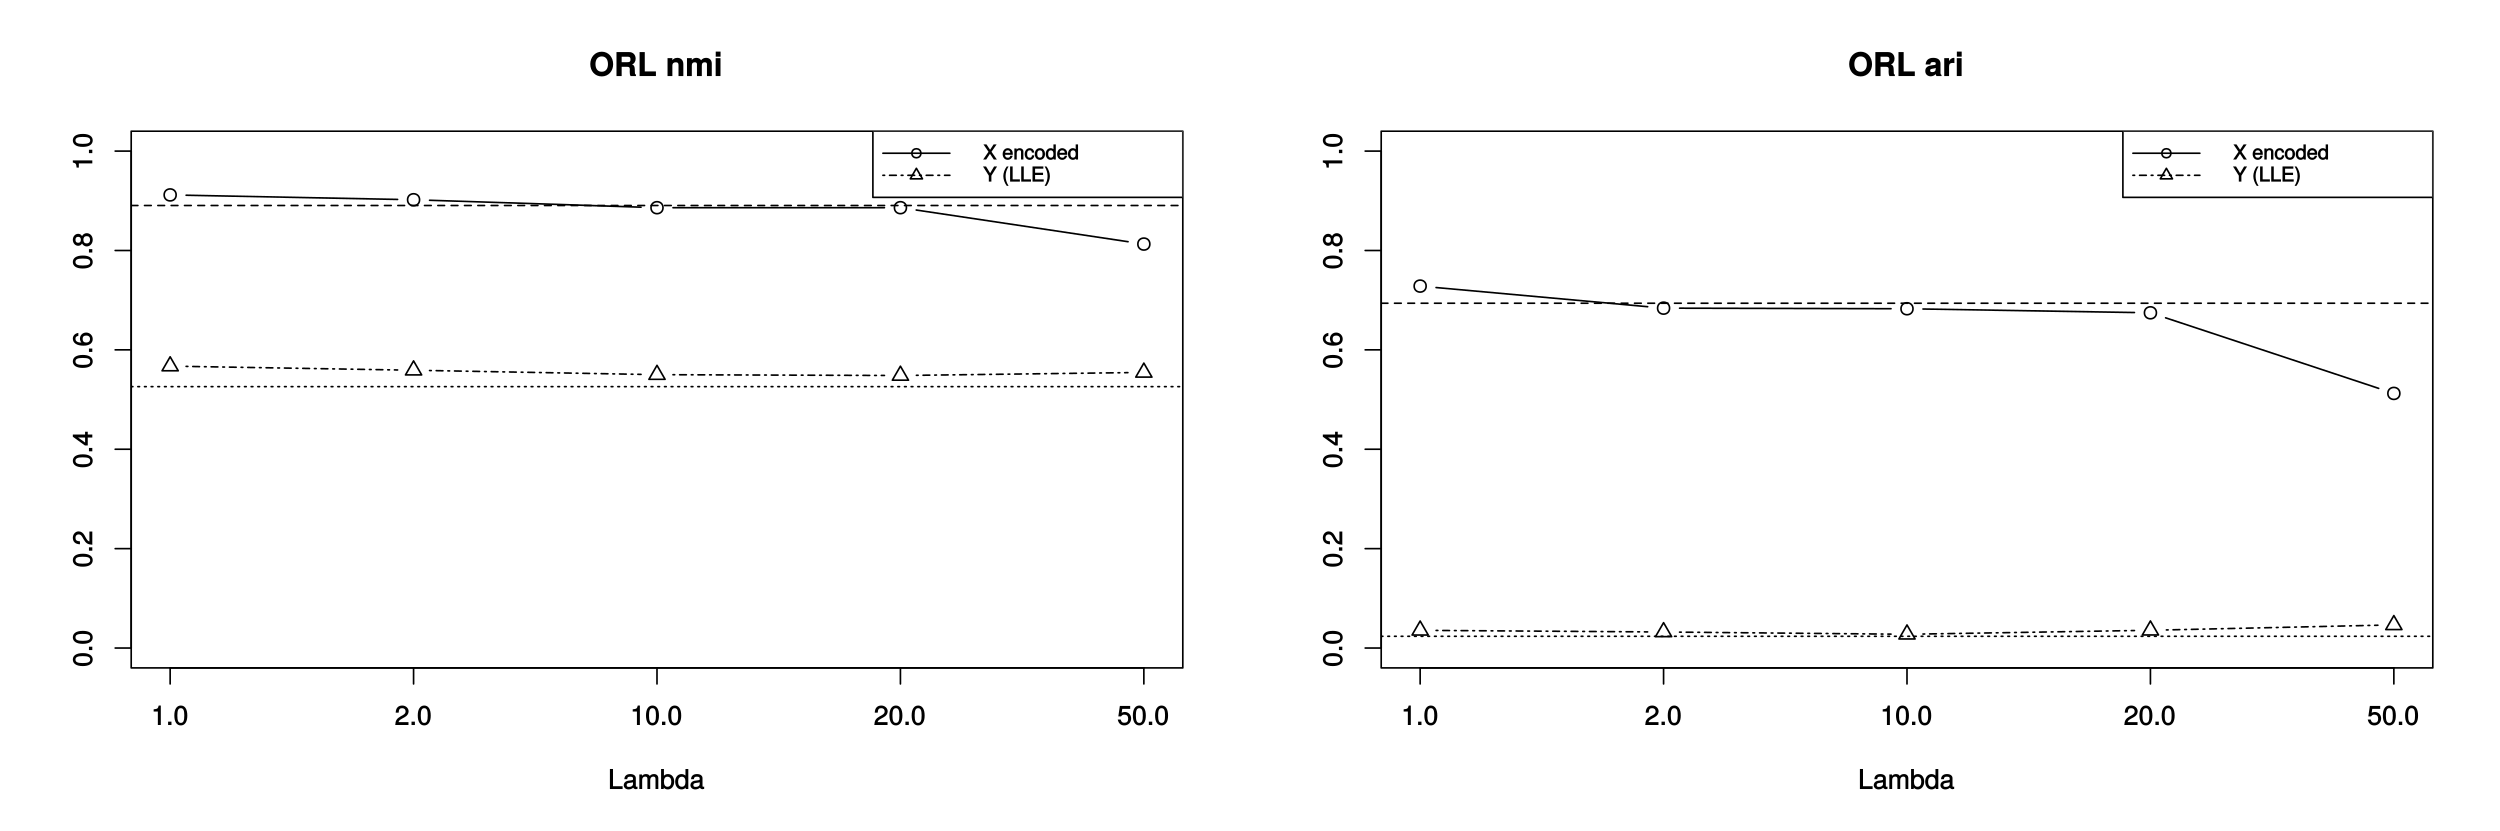 <?xml version="1.0" encoding="UTF-8"?>
<svg xmlns="http://www.w3.org/2000/svg" xmlns:xlink="http://www.w3.org/1999/xlink" width="1125pt" height="374pt" viewBox="0 0 1125 374" version="1.1">
<defs>
<g>
<symbol overflow="visible" id="glyph0-0">
<path style="stroke:none;" d=""/>
</symbol>
<symbol overflow="visible" id="glyph0-1">
<path style="stroke:none;" d="M -4.219 -6.219 C -7.172 -6.219 -8.766 -5.141 -8.766 -3.297 C -8.766 -1.469 -7.156 -0.375 -4.297 -0.375 C -1.422 -0.375 0.188 -1.469 0.188 -3.297 C 0.188 -5.094 -1.422 -6.219 -4.219 -6.219 Z M -4.312 -4.859 C -1.906 -4.859 -0.953 -4.453 -0.953 -3.281 C -0.953 -2.156 -1.953 -1.734 -4.281 -1.734 C -6.609 -1.734 -7.578 -2.156 -7.578 -3.297 C -7.578 -4.438 -6.594 -4.859 -4.312 -4.859 Z M -4.312 -4.859 "/>
</symbol>
<symbol overflow="visible" id="glyph0-2">
<path style="stroke:none;" d="M -0.125 -2.422 L -1.516 -2.422 L -1.516 -0.906 L 0 -0.906 L 0 -2.422 Z M -0.125 -2.422 "/>
</symbol>
<symbol overflow="visible" id="glyph0-3">
<path style="stroke:none;" d="M -6.141 -6.266 C -7.578 -6.266 -8.766 -5.016 -8.766 -3.406 C -8.766 -1.672 -7.75 -0.516 -5.562 -0.453 L -5.562 -1.781 C -7.109 -1.875 -7.578 -2.328 -7.578 -3.375 C -7.578 -4.328 -7.031 -4.906 -6.125 -4.906 C -5.453 -4.906 -4.969 -4.547 -4.531 -3.797 L -3.906 -2.688 C -2.906 -0.906 -2 -0.359 0 -0.25 L 0 -6.203 L -1.312 -6.203 L -1.312 -1.75 C -1.875 -1.844 -2.219 -2.188 -2.828 -3.234 L -3.484 -4.422 C -4.109 -5.609 -5.094 -6.266 -6.141 -6.266 Z M -6.141 -6.266 "/>
</symbol>
<symbol overflow="visible" id="glyph0-4">
<path style="stroke:none;" d="M -2.172 -6.375 L -3.25 -6.375 L -3.25 -5.109 L -8.766 -5.109 L -8.766 -4.125 L -3.328 -0.188 L -2.047 -0.188 L -2.047 -3.781 L 0 -3.781 L 0 -5.109 L -2.047 -5.109 L -2.047 -6.375 Z M -3.25 -3.922 L -3.25 -1.516 L -6.75 -4.016 L -6.844 -3.781 L -3.25 -3.781 Z M -3.25 -3.922 "/>
</symbol>
<symbol overflow="visible" id="glyph0-5">
<path style="stroke:none;" d="M -2.766 -6.281 C -4.359 -6.281 -5.562 -5.078 -5.562 -3.547 C -5.562 -2.719 -5.203 -1.938 -4.578 -1.484 L -4.469 -1.734 C -6.547 -1.734 -7.578 -2.281 -7.578 -3.484 C -7.578 -4.234 -7.234 -4.609 -6.281 -4.797 L -6.281 -6.125 C -7.812 -5.906 -8.766 -4.859 -8.766 -3.562 C -8.766 -1.578 -6.969 -0.375 -4.016 -0.375 C -1.359 -0.375 0.188 -1.422 0.188 -3.375 C 0.188 -4.984 -1.109 -6.281 -2.766 -6.281 Z M -2.688 -4.938 C -1.625 -4.938 -1.016 -4.359 -1.016 -3.391 C -1.016 -2.406 -1.656 -1.781 -2.75 -1.781 C -3.797 -1.781 -4.359 -2.375 -4.359 -3.422 C -4.359 -4.438 -3.828 -4.938 -2.688 -4.938 Z M -2.688 -4.938 "/>
</symbol>
<symbol overflow="visible" id="glyph0-6">
<path style="stroke:none;" d="M -2.531 -6.281 C -3.484 -6.281 -4.266 -5.672 -4.625 -4.953 C -5.047 -5.656 -5.562 -5.984 -6.375 -5.984 C -7.703 -5.984 -8.766 -4.812 -8.766 -3.297 C -8.766 -1.797 -7.703 -0.594 -6.375 -0.594 C -5.578 -0.594 -5.047 -0.922 -4.625 -1.625 C -4.266 -0.922 -3.484 -0.297 -2.547 -0.297 C -0.984 -0.297 0.188 -1.625 0.188 -3.297 C 0.188 -4.984 -0.984 -6.281 -2.531 -6.281 Z M -6.344 -4.625 C -5.562 -4.625 -5.156 -4.188 -5.156 -3.297 C -5.156 -2.406 -5.562 -1.953 -6.359 -1.953 C -7.172 -1.953 -7.578 -2.406 -7.578 -3.297 C -7.578 -4.203 -7.172 -4.625 -6.344 -4.625 Z M -2.516 -4.938 C -1.516 -4.938 -1.016 -4.359 -1.016 -3.281 C -1.016 -2.25 -1.531 -1.656 -2.516 -1.656 C -3.516 -1.656 -4.016 -2.25 -4.016 -3.297 C -4.016 -4.359 -3.516 -4.938 -2.516 -4.938 Z M -2.516 -4.938 "/>
</symbol>
<symbol overflow="visible" id="glyph0-7">
<path style="stroke:none;" d="M -0.125 -4.297 L -8.766 -4.297 L -8.766 -3.359 C -7.328 -2.953 -7.281 -2.859 -7.062 -1.078 L -6.062 -1.078 L -6.062 -2.969 L 0 -2.969 L 0 -4.297 Z M -0.125 -4.297 "/>
</symbol>
<symbol overflow="visible" id="glyph1-0">
<path style="stroke:none;" d=""/>
</symbol>
<symbol overflow="visible" id="glyph1-1">
<path style="stroke:none;" d="M 10.766 -5.312 C 10.766 -8.484 8.688 -10.953 5.625 -10.953 C 2.531 -10.953 0.484 -8.406 0.484 -5.391 C 0.484 -2.25 2.547 0.172 5.641 0.172 C 8.688 0.172 10.766 -2.25 10.766 -5.312 Z M 8.438 -5.328 C 8.438 -3.188 7.359 -1.938 5.641 -1.938 C 3.891 -1.938 2.812 -3.188 2.812 -5.391 C 2.812 -7.5 3.891 -8.828 5.641 -8.828 C 7.406 -8.828 8.438 -7.516 8.438 -5.328 Z M 8.438 -5.328 "/>
</symbol>
<symbol overflow="visible" id="glyph1-2">
<path style="stroke:none;" d="M 9.828 -0.125 L 9.828 -0.609 C 9.469 -0.812 9.359 -0.922 9.359 -1.391 C 9.312 -4.484 9.172 -4.766 7.844 -5.344 L 7.844 -5.078 C 9.016 -5.531 9.688 -6.516 9.688 -7.797 C 9.688 -9.422 8.641 -10.781 6.781 -10.781 L 1.062 -10.781 L 1.062 0 L 3.391 0 L 3.391 -4.156 L 5.797 -4.156 C 6.734 -4.156 7.047 -3.922 7.047 -3.047 L 7.016 -1.938 C 7.016 -0.953 7.109 -0.531 7.391 0 L 9.828 0 Z M 7.359 -7.484 C 7.359 -6.562 7.141 -6.234 5.922 -6.234 L 3.391 -6.234 L 3.391 -8.703 L 5.922 -8.703 C 7.109 -8.703 7.359 -8.406 7.359 -7.484 Z M 7.359 -7.484 "/>
</symbol>
<symbol overflow="visible" id="glyph1-3">
<path style="stroke:none;" d="M 8.406 -0.125 L 8.406 -2.078 L 3.391 -2.078 L 3.391 -10.781 L 1.062 -10.781 L 1.062 0 L 8.406 0 Z M 8.406 -0.125 "/>
</symbol>
<symbol overflow="visible" id="glyph1-4">
<path style="stroke:none;" d=""/>
</symbol>
<symbol overflow="visible" id="glyph1-5">
<path style="stroke:none;" d="M 7.938 -0.125 L 7.938 -5.344 C 7.938 -7.062 6.922 -8.188 5.266 -8.188 C 4.203 -8.188 3.438 -7.75 3 -7.094 L 3 -8.047 L 0.828 -8.047 L 0.828 0 L 3 0 L 3 -4.797 C 3 -5.719 3.578 -6.188 4.547 -6.188 C 5.422 -6.188 5.766 -5.844 5.766 -4.922 L 5.766 0 L 7.938 0 Z M 7.938 -0.125 "/>
</symbol>
<symbol overflow="visible" id="glyph1-6">
<path style="stroke:none;" d="M 11.938 -0.125 L 11.938 -5.641 C 11.938 -7.141 10.953 -8.188 9.391 -8.188 C 8.406 -8.188 7.672 -7.797 7.109 -7.078 C 6.781 -7.719 5.969 -8.188 5 -8.188 C 4.109 -8.188 3.469 -7.844 2.938 -7.203 L 2.938 -8.047 L 0.781 -8.047 L 0.781 0 L 2.953 0 L 2.953 -4.797 C 2.953 -5.75 3.406 -6.188 4.266 -6.188 C 4.938 -6.188 5.266 -5.938 5.266 -5.312 L 5.266 0 L 7.453 0 L 7.453 -4.797 C 7.453 -5.75 7.891 -6.188 8.766 -6.188 C 9.438 -6.188 9.766 -5.938 9.766 -5.312 L 9.766 0 L 11.938 0 Z M 11.938 -0.125 "/>
</symbol>
<symbol overflow="visible" id="glyph1-7">
<path style="stroke:none;" d="M 3.047 -0.125 L 3.047 -8.047 L 0.875 -8.047 L 0.875 0 L 3.047 0 Z M 3.078 -8.844 L 3.078 -11 L 0.906 -11 L 0.906 -8.719 L 3.078 -8.719 Z M 3.078 -8.844 "/>
</symbol>
<symbol overflow="visible" id="glyph1-8">
<path style="stroke:none;" d="M 7.625 -0.125 L 7.625 -0.469 C 7.234 -0.812 7.156 -0.922 7.156 -1.328 L 7.156 -5.641 C 7.156 -7.234 6 -8.188 3.906 -8.188 C 1.797 -8.188 0.625 -7.141 0.469 -5.219 L 2.578 -5.219 C 2.688 -6.156 2.953 -6.281 3.953 -6.281 C 4.719 -6.281 5.031 -6.156 5.031 -5.641 C 5.031 -4.812 4.516 -5.047 3.5 -4.875 L 2.688 -4.719 C 1.156 -4.453 0.312 -3.641 0.312 -2.234 C 0.312 -0.719 1.469 0.125 2.766 0.125 C 3.625 0.125 4.469 -0.281 5.047 -0.875 C 5.047 -0.703 5.109 -0.266 5.328 0 L 7.625 0 Z M 5.031 -3.453 C 5.031 -2.297 4.531 -1.766 3.516 -1.766 C 2.844 -1.766 2.5 -1.891 2.5 -2.469 C 2.5 -3.047 2.734 -3.141 3.578 -3.297 L 4.266 -3.422 C 4.797 -3.531 4.922 -3.594 5.031 -3.641 Z M 5.031 -3.453 "/>
</symbol>
<symbol overflow="visible" id="glyph1-9">
<path style="stroke:none;" d="M 5.406 -5.984 L 5.406 -8.156 C 5.219 -8.188 5.141 -8.188 5.078 -8.188 C 4.156 -8.188 3.266 -7.438 2.844 -6.375 L 3 -6.375 L 3 -8.047 L 0.828 -8.047 L 0.828 0 L 3 0 L 3 -4.266 C 3 -5.453 3.516 -5.906 4.703 -5.906 C 4.906 -5.906 5.062 -5.891 5.406 -5.828 Z M 5.406 -5.984 "/>
</symbol>
<symbol overflow="visible" id="glyph2-0">
<path style="stroke:none;" d=""/>
</symbol>
<symbol overflow="visible" id="glyph2-1">
<path style="stroke:none;" d="M 6.531 -0.125 L 6.531 -1.25 L 2.203 -1.25 L 2.203 -9.016 L 0.812 -9.016 L 0.812 0 L 6.531 0 Z M 6.531 -0.125 "/>
</symbol>
<symbol overflow="visible" id="glyph2-2">
<path style="stroke:none;" d="M 6.547 -0.156 L 6.547 -1.078 C 6.312 -1.016 6.266 -1.016 6.203 -1.016 C 5.859 -1.016 5.797 -1.062 5.797 -1.375 L 5.797 -4.891 C 5.797 -6 4.844 -6.734 3.297 -6.734 C 1.781 -6.734 0.703 -6.016 0.641 -4.422 L 1.906 -4.422 C 2 -5.328 2.328 -5.547 3.266 -5.547 C 4.156 -5.547 4.531 -5.344 4.531 -4.734 L 4.531 -4.469 C 4.531 -4.062 4.422 -4.016 3.625 -3.906 C 2.203 -3.734 1.984 -3.688 1.609 -3.531 C 0.875 -3.234 0.359 -2.531 0.359 -1.766 C 0.359 -0.625 1.297 0.188 2.562 0.188 C 3.375 0.188 4.25 -0.188 4.625 -0.594 C 4.672 -0.391 5.25 0.078 5.734 0.078 C 5.938 0.078 6.094 0.062 6.547 -0.047 Z M 4.531 -2.297 C 4.531 -1.406 3.75 -0.953 2.781 -0.953 C 2 -0.953 1.688 -1.109 1.688 -1.781 C 1.688 -2.453 1.984 -2.609 3.062 -2.766 C 4.109 -2.906 4.328 -2.953 4.531 -3.031 Z M 4.531 -2.297 "/>
</symbol>
<symbol overflow="visible" id="glyph2-3">
<path style="stroke:none;" d="M 9.25 -0.125 L 9.25 -4.844 C 9.25 -5.969 8.5 -6.734 7.312 -6.734 C 6.484 -6.734 5.875 -6.438 5.406 -5.875 C 5.109 -6.406 4.516 -6.734 3.703 -6.734 C 2.859 -6.734 2.203 -6.391 1.656 -5.625 L 1.891 -5.531 L 1.891 -6.547 L 0.703 -6.547 L 0.703 0 L 1.984 0 L 1.984 -4.078 C 1.984 -4.984 2.516 -5.594 3.328 -5.594 C 4.062 -5.594 4.344 -5.266 4.344 -4.469 L 4.344 0 L 5.609 0 L 5.609 -4.078 C 5.609 -4.984 6.156 -5.594 6.969 -5.594 C 7.703 -5.594 7.984 -5.25 7.984 -4.469 L 7.984 0 L 9.25 0 Z M 9.25 -0.125 "/>
</symbol>
<symbol overflow="visible" id="glyph2-4">
<path style="stroke:none;" d="M 6.406 -3.344 C 6.406 -5.391 5.25 -6.734 3.594 -6.734 C 2.719 -6.734 2 -6.375 1.531 -5.656 L 1.781 -5.562 L 1.781 -9.016 L 0.5 -9.016 L 0.5 0 L 1.688 0 L 1.688 -1.031 L 1.438 -0.938 C 1.922 -0.203 2.656 0.188 3.547 0.188 C 5.203 0.188 6.406 -1.312 6.406 -3.344 Z M 5.094 -3.281 C 5.094 -1.859 4.484 -1.016 3.391 -1.016 C 2.344 -1.016 1.781 -1.844 1.781 -3.281 C 1.781 -4.75 2.344 -5.578 3.391 -5.531 C 4.516 -5.531 5.094 -4.688 5.094 -3.281 Z M 5.094 -3.281 "/>
</symbol>
<symbol overflow="visible" id="glyph2-5">
<path style="stroke:none;" d="M 6.078 -0.125 L 6.078 -9.016 L 4.797 -9.016 L 4.797 -5.625 L 5.047 -5.719 C 4.625 -6.359 3.859 -6.734 3.016 -6.734 C 1.375 -6.734 0.172 -5.344 0.172 -3.344 C 0.172 -1.219 1.359 0.188 3.047 0.188 C 3.906 0.188 4.609 -0.188 5.141 -0.953 L 4.906 -1.062 L 4.906 0 L 6.078 0 Z M 4.797 -3.25 C 4.797 -1.797 4.25 -1.016 3.188 -1.016 C 2.094 -1.016 1.484 -1.812 1.484 -3.281 C 1.484 -4.734 2.094 -5.531 3.188 -5.531 C 4.266 -5.531 4.797 -4.703 4.797 -3.25 Z M 4.797 -3.25 "/>
</symbol>
<symbol overflow="visible" id="glyph2-6">
<path style="stroke:none;" d="M 4.297 -0.125 L 4.297 -8.766 L 3.359 -8.766 C 2.953 -7.328 2.859 -7.281 1.078 -7.062 L 1.078 -6.062 L 2.969 -6.062 L 2.969 0 L 4.297 0 Z M 4.297 -0.125 "/>
</symbol>
<symbol overflow="visible" id="glyph2-7">
<path style="stroke:none;" d="M 2.422 -0.125 L 2.422 -1.516 L 0.906 -1.516 L 0.906 0 L 2.422 0 Z M 2.422 -0.125 "/>
</symbol>
<symbol overflow="visible" id="glyph2-8">
<path style="stroke:none;" d="M 6.219 -4.219 C 6.219 -7.172 5.141 -8.766 3.297 -8.766 C 1.469 -8.766 0.375 -7.156 0.375 -4.297 C 0.375 -1.422 1.469 0.188 3.297 0.188 C 5.094 0.188 6.219 -1.422 6.219 -4.219 Z M 4.859 -4.312 C 4.859 -1.906 4.453 -0.953 3.281 -0.953 C 2.156 -0.953 1.734 -1.953 1.734 -4.281 C 1.734 -6.609 2.156 -7.578 3.297 -7.578 C 4.438 -7.578 4.859 -6.594 4.859 -4.312 Z M 4.859 -4.312 "/>
</symbol>
<symbol overflow="visible" id="glyph2-9">
<path style="stroke:none;" d="M 6.266 -6.141 C 6.266 -7.578 5.016 -8.766 3.406 -8.766 C 1.672 -8.766 0.516 -7.75 0.453 -5.562 L 1.781 -5.562 C 1.875 -7.109 2.328 -7.578 3.375 -7.578 C 4.328 -7.578 4.906 -7.031 4.906 -6.125 C 4.906 -5.453 4.547 -4.969 3.797 -4.531 L 2.688 -3.906 C 0.906 -2.906 0.359 -2 0.25 0 L 6.203 0 L 6.203 -1.312 L 1.75 -1.312 C 1.844 -1.875 2.188 -2.219 3.234 -2.828 L 4.422 -3.484 C 5.609 -4.109 6.266 -5.094 6.266 -6.141 Z M 6.266 -6.141 "/>
</symbol>
<symbol overflow="visible" id="glyph2-10">
<path style="stroke:none;" d="M 6.281 -2.953 C 6.281 -4.625 5.047 -5.875 3.406 -5.875 C 2.812 -5.875 2.219 -5.672 2.016 -5.516 L 2.281 -7.281 L 5.844 -7.281 L 5.844 -8.594 L 1.203 -8.594 L 0.516 -3.875 L 1.719 -3.875 C 2.25 -4.5 2.562 -4.672 3.219 -4.672 C 4.359 -4.672 4.938 -4.062 4.938 -2.812 C 4.938 -1.578 4.375 -1.016 3.219 -1.016 C 2.297 -1.016 1.859 -1.359 1.578 -2.453 L 0.25 -2.453 C 0.625 -0.625 1.734 0.188 3.234 0.188 C 4.953 0.188 6.281 -1.156 6.281 -2.953 Z M 6.281 -2.953 "/>
</symbol>
<symbol overflow="visible" id="glyph3-0">
<path style="stroke:none;" d=""/>
</symbol>
<symbol overflow="visible" id="glyph3-1">
<path style="stroke:none;" d="M 5.953 -0.234 L 3.688 -3.5 L 6 -6.828 L 4.641 -6.828 L 3.047 -4.391 L 1.438 -6.828 L 0.062 -6.828 L 2.344 -3.5 L -0.078 0 L 1.297 0 L 3 -2.594 L 4.719 0 L 6.109 0 Z M 5.953 -0.234 "/>
</symbol>
<symbol overflow="visible" id="glyph3-2">
<path style="stroke:none;" d=""/>
</symbol>
<symbol overflow="visible" id="glyph3-3">
<path style="stroke:none;" d="M 4.766 -2.281 C 4.766 -2.969 4.719 -3.391 4.578 -3.75 C 4.281 -4.516 3.406 -5.125 2.516 -5.125 C 1.203 -5.125 0.203 -4.016 0.203 -2.469 C 0.203 -0.922 1.172 0.141 2.5 0.141 C 3.578 0.141 4.484 -0.609 4.703 -1.703 L 3.641 -1.703 C 3.391 -0.938 3.125 -0.828 2.531 -0.828 C 1.75 -0.828 1.312 -1.203 1.297 -2.141 L 4.766 -2.141 Z M 3.922 -2.844 C 3.922 -2.844 3.703 -3 3.719 -3.031 L 1.328 -3.031 C 1.375 -3.719 1.75 -4.156 2.516 -4.156 C 3.25 -4.156 3.656 -3.688 3.656 -2.938 Z M 3.922 -2.844 "/>
</symbol>
<symbol overflow="visible" id="glyph3-4">
<path style="stroke:none;" d="M 4.531 -0.141 L 4.531 -3.703 C 4.531 -4.484 3.797 -5.125 2.891 -5.125 C 2.188 -5.125 1.625 -4.812 1.203 -4.156 L 1.469 -4.062 L 1.469 -4.984 L 0.469 -4.984 L 0.469 0 L 1.531 0 L 1.531 -2.734 C 1.531 -3.703 1.906 -4.188 2.656 -4.188 C 3.266 -4.188 3.469 -3.969 3.469 -3.406 L 3.469 0 L 4.531 0 Z M 4.531 -0.141 "/>
</symbol>
<symbol overflow="visible" id="glyph3-5">
<path style="stroke:none;" d="M 4.297 -1.891 L 3.406 -1.891 C 3.25 -1 3.031 -0.828 2.391 -0.828 C 1.562 -0.828 1.219 -1.328 1.219 -2.453 C 1.219 -3.625 1.547 -4.156 2.359 -4.156 C 3 -4.156 3.234 -3.922 3.344 -3.125 L 4.406 -3.125 C 4.297 -4.422 3.422 -5.125 2.375 -5.125 C 1.109 -5.125 0.109 -4.016 0.109 -2.453 C 0.109 -0.922 1.094 0.141 2.359 0.141 C 3.484 0.141 4.359 -0.672 4.453 -1.891 Z M 4.297 -1.891 "/>
</symbol>
<symbol overflow="visible" id="glyph3-6">
<path style="stroke:none;" d="M 4.75 -2.453 C 4.75 -4.094 3.812 -5.125 2.453 -5.125 C 1.125 -5.125 0.156 -4.078 0.156 -2.5 C 0.156 -0.906 1.109 0.141 2.453 0.141 C 3.781 0.141 4.75 -0.906 4.75 -2.453 Z M 3.641 -2.469 C 3.641 -1.359 3.281 -0.828 2.453 -0.828 C 1.625 -0.828 1.266 -1.344 1.266 -2.5 C 1.266 -3.625 1.625 -4.156 2.453 -4.156 C 3.297 -4.156 3.641 -3.641 3.641 -2.469 Z M 3.641 -2.469 "/>
</symbol>
<symbol overflow="visible" id="glyph3-7">
<path style="stroke:none;" d="M 4.609 -0.141 L 4.609 -6.828 L 3.547 -6.828 L 3.547 -4.25 L 3.812 -4.359 C 3.5 -4.828 2.891 -5.125 2.266 -5.125 C 1.031 -5.125 0.078 -4.047 0.078 -2.531 C 0.078 -0.938 1.016 0.141 2.281 0.141 C 2.938 0.141 3.484 -0.141 3.891 -0.734 L 3.625 -0.828 L 3.625 0 L 4.609 0 Z M 3.547 -2.469 C 3.547 -1.391 3.188 -0.844 2.391 -0.844 C 1.562 -0.844 1.172 -1.391 1.172 -2.5 C 1.172 -3.594 1.562 -4.156 2.391 -4.156 C 3.188 -4.156 3.547 -3.562 3.547 -2.469 Z M 3.547 -2.469 "/>
</symbol>
<symbol overflow="visible" id="glyph3-8">
<path style="stroke:none;" d="M 5.953 -6.828 L 4.859 -6.828 L 3.062 -3.781 L 1.234 -6.828 L -0.141 -6.828 L 2.484 -2.688 L 2.484 0 L 3.641 0 L 3.641 -2.688 L 6.203 -6.828 Z M 5.953 -6.828 "/>
</symbol>
<symbol overflow="visible" id="glyph3-9">
<path style="stroke:none;" d="M 2.734 1.672 C 1.938 0.391 1.531 -1.031 1.531 -2.469 C 1.531 -3.891 1.938 -5.312 2.875 -6.828 L 2.047 -6.828 C 1.109 -5.609 0.5 -3.875 0.5 -2.469 C 0.5 -1.047 1.109 0.688 2.047 1.906 L 2.875 1.906 Z M 2.734 1.672 "/>
</symbol>
<symbol overflow="visible" id="glyph3-10">
<path style="stroke:none;" d="M 4.953 -0.141 L 4.953 -1.016 L 1.703 -1.016 L 1.703 -6.828 L 0.562 -6.828 L 0.562 0 L 4.953 0 Z M 4.953 -0.141 "/>
</symbol>
<symbol overflow="visible" id="glyph3-11">
<path style="stroke:none;" d="M 5.672 -0.141 L 5.672 -1.016 L 1.797 -1.016 L 1.797 -2.984 L 5.375 -2.984 L 5.375 -4 L 1.797 -4 L 1.797 -5.828 L 5.516 -5.828 L 5.516 -6.828 L 0.641 -6.828 L 0.641 0 L 5.672 0 Z M 5.672 -0.141 "/>
</symbol>
<symbol overflow="visible" id="glyph3-12">
<path style="stroke:none;" d="M 2.453 -2.453 C 2.453 -3.875 1.844 -5.609 0.906 -6.828 L 0.078 -6.828 C 1.016 -5.312 1.406 -3.891 1.406 -2.453 C 1.406 -1.031 1.016 0.391 0.078 1.906 L 0.906 1.906 C 1.844 0.688 2.453 -1.047 2.453 -2.453 Z M 2.453 -2.453 "/>
</symbol>
</g>
<clipPath id="clip1">
  <path d="M 59.039 92 L 532.258 92 L 532.258 93 L 59.039 93 Z M 59.039 92 "/>
</clipPath>
<clipPath id="clip2">
  <path d="M 59.039 173 L 532.258 173 L 532.258 175 L 59.039 175 Z M 59.039 173 "/>
</clipPath>
<clipPath id="clip3">
  <path d="M 392 59.039 L 532.258 59.039 L 532.258 89 L 392 89 Z M 392 59.039 "/>
</clipPath>
<clipPath id="clip4">
  <path d="M 392 59.039 L 532.258 59.039 L 532.258 90 L 392 90 Z M 392 59.039 "/>
</clipPath>
<clipPath id="clip5">
  <path d="M 621.539 136 L 1094.758 136 L 1094.758 137 L 621.539 137 Z M 621.539 136 "/>
</clipPath>
<clipPath id="clip6">
  <path d="M 621.539 285 L 1094.758 285 L 1094.758 287 L 621.539 287 Z M 621.539 285 "/>
</clipPath>
<clipPath id="clip7">
  <path d="M 955 59.039 L 1094.758 59.039 L 1094.758 89 L 955 89 Z M 955 59.039 "/>
</clipPath>
<clipPath id="clip8">
  <path d="M 954 59.039 L 1094.758 59.039 L 1094.758 90 L 954 90 Z M 954 59.039 "/>
</clipPath>
</defs>
<g id="surface4245">
<rect x="0" y="0" width="1125" height="374" style="fill:rgb(100%,100%,100%);fill-opacity:1;stroke:none;"/>
<path style="fill:none;stroke-width:0.75;stroke-linecap:round;stroke-linejoin:round;stroke:rgb(0%,0%,0%);stroke-opacity:1;stroke-miterlimit:10;" d="M 83.766 87.855 L 178.91 89.742 "/>
<path style="fill:none;stroke-width:0.75;stroke-linecap:round;stroke-linejoin:round;stroke:rgb(0%,0%,0%);stroke-opacity:1;stroke-miterlimit:10;" d="M 193.305 90.121 L 288.453 93.227 "/>
<path style="fill:none;stroke-width:0.75;stroke-linecap:round;stroke-linejoin:round;stroke:rgb(0%,0%,0%);stroke-opacity:1;stroke-miterlimit:10;" d="M 302.852 93.461 L 397.992 93.453 "/>
<path style="fill:none;stroke-width:0.75;stroke-linecap:round;stroke-linejoin:round;stroke:rgb(0%,0%,0%);stroke-opacity:1;stroke-miterlimit:10;" d="M 412.312 94.52 L 507.613 108.766 "/>
<path style="fill:none;stroke-width:0.75;stroke-linecap:round;stroke-linejoin:round;stroke:rgb(0%,0%,0%);stroke-opacity:1;stroke-miterlimit:10;" d="M 79.266 87.711 C 79.266 91.312 73.867 91.312 73.867 87.711 C 73.867 84.113 79.266 84.113 79.266 87.711 "/>
<path style="fill:none;stroke-width:0.75;stroke-linecap:round;stroke-linejoin:round;stroke:rgb(0%,0%,0%);stroke-opacity:1;stroke-miterlimit:10;" d="M 188.809 89.887 C 188.809 93.484 183.41 93.484 183.41 89.887 C 183.41 86.285 188.809 86.285 188.809 89.887 "/>
<path style="fill:none;stroke-width:0.75;stroke-linecap:round;stroke-linejoin:round;stroke:rgb(0%,0%,0%);stroke-opacity:1;stroke-miterlimit:10;" d="M 298.352 93.461 C 298.352 97.059 292.949 97.059 292.949 93.461 C 292.949 89.859 298.352 89.859 298.352 93.461 "/>
<path style="fill:none;stroke-width:0.75;stroke-linecap:round;stroke-linejoin:round;stroke:rgb(0%,0%,0%);stroke-opacity:1;stroke-miterlimit:10;" d="M 407.891 93.453 C 407.891 97.055 402.492 97.055 402.492 93.453 C 402.492 89.855 407.891 89.855 407.891 93.453 "/>
<path style="fill:none;stroke-width:0.75;stroke-linecap:round;stroke-linejoin:round;stroke:rgb(0%,0%,0%);stroke-opacity:1;stroke-miterlimit:10;" d="M 517.434 109.832 C 517.434 113.434 512.035 113.434 512.035 109.832 C 512.035 106.23 517.434 106.23 517.434 109.832 "/>
<path style="fill:none;stroke-width:0.75;stroke-linecap:round;stroke-linejoin:round;stroke:rgb(0%,0%,0%);stroke-opacity:1;stroke-miterlimit:10;" d="M 59.039 291.613 L 59.039 67.984 "/>
<path style="fill:none;stroke-width:0.75;stroke-linecap:round;stroke-linejoin:round;stroke:rgb(0%,0%,0%);stroke-opacity:1;stroke-miterlimit:10;" d="M 59.039 291.613 L 51.84 291.613 "/>
<path style="fill:none;stroke-width:0.75;stroke-linecap:round;stroke-linejoin:round;stroke:rgb(0%,0%,0%);stroke-opacity:1;stroke-miterlimit:10;" d="M 59.039 246.891 L 51.84 246.891 "/>
<path style="fill:none;stroke-width:0.75;stroke-linecap:round;stroke-linejoin:round;stroke:rgb(0%,0%,0%);stroke-opacity:1;stroke-miterlimit:10;" d="M 59.039 202.164 L 51.84 202.164 "/>
<path style="fill:none;stroke-width:0.75;stroke-linecap:round;stroke-linejoin:round;stroke:rgb(0%,0%,0%);stroke-opacity:1;stroke-miterlimit:10;" d="M 59.039 157.438 L 51.84 157.438 "/>
<path style="fill:none;stroke-width:0.75;stroke-linecap:round;stroke-linejoin:round;stroke:rgb(0%,0%,0%);stroke-opacity:1;stroke-miterlimit:10;" d="M 59.039 112.711 L 51.84 112.711 "/>
<path style="fill:none;stroke-width:0.75;stroke-linecap:round;stroke-linejoin:round;stroke:rgb(0%,0%,0%);stroke-opacity:1;stroke-miterlimit:10;" d="M 59.039 67.984 L 51.84 67.984 "/>
<g style="fill:rgb(0%,0%,0%);fill-opacity:1;">
  <use xlink:href="#glyph0-1" x="41.538" y="300.113"/>
  <use xlink:href="#glyph0-2" x="41.538" y="293.441"/>
  <use xlink:href="#glyph0-1" x="41.538" y="290.105"/>
</g>
<g style="fill:rgb(0%,0%,0%);fill-opacity:1;">
  <use xlink:href="#glyph0-1" x="41.538" y="255.391"/>
  <use xlink:href="#glyph0-2" x="41.538" y="248.719"/>
  <use xlink:href="#glyph0-3" x="41.538" y="245.383"/>
</g>
<g style="fill:rgb(0%,0%,0%);fill-opacity:1;">
  <use xlink:href="#glyph0-1" x="41.538" y="210.664"/>
  <use xlink:href="#glyph0-2" x="41.538" y="203.992"/>
  <use xlink:href="#glyph0-4" x="41.538" y="200.656"/>
</g>
<g style="fill:rgb(0%,0%,0%);fill-opacity:1;">
  <use xlink:href="#glyph0-1" x="41.538" y="165.938"/>
  <use xlink:href="#glyph0-2" x="41.538" y="159.266"/>
  <use xlink:href="#glyph0-5" x="41.538" y="155.93"/>
</g>
<g style="fill:rgb(0%,0%,0%);fill-opacity:1;">
  <use xlink:href="#glyph0-1" x="41.538" y="121.211"/>
  <use xlink:href="#glyph0-2" x="41.538" y="114.539"/>
  <use xlink:href="#glyph0-6" x="41.538" y="111.203"/>
</g>
<g style="fill:rgb(0%,0%,0%);fill-opacity:1;">
  <use xlink:href="#glyph0-7" x="41.538" y="76.484"/>
  <use xlink:href="#glyph0-2" x="41.538" y="69.812"/>
  <use xlink:href="#glyph0-1" x="41.538" y="66.477"/>
</g>
<path style="fill:none;stroke-width:0.75;stroke-linecap:round;stroke-linejoin:round;stroke:rgb(0%,0%,0%);stroke-opacity:1;stroke-miterlimit:10;" d="M 59.039 300.559 L 532.262 300.559 L 532.262 59.039 L 59.039 59.039 L 59.039 300.559 "/>
<g style="fill:rgb(0%,0%,0%);fill-opacity:1;">
  <use xlink:href="#glyph1-1" x="265.148" y="34.219"/>
  <use xlink:href="#glyph1-2" x="276.356" y="34.219"/>
  <use xlink:href="#glyph1-3" x="286.758" y="34.219"/>
  <use xlink:href="#glyph1-4" x="295.56" y="34.219"/>
  <use xlink:href="#glyph1-5" x="299.564" y="34.219"/>
  <use xlink:href="#glyph1-6" x="308.366" y="34.219"/>
  <use xlink:href="#glyph1-7" x="321.173" y="34.219"/>
</g>
<g style="fill:rgb(0%,0%,0%);fill-opacity:1;">
  <use xlink:href="#glyph2-1" x="273.648" y="355.058"/>
  <use xlink:href="#glyph2-2" x="280.32" y="355.058"/>
  <use xlink:href="#glyph2-3" x="286.992" y="355.058"/>
  <use xlink:href="#glyph2-4" x="296.988" y="355.058"/>
  <use xlink:href="#glyph2-5" x="303.66" y="355.058"/>
  <use xlink:href="#glyph2-2" x="310.332" y="355.058"/>
</g>
<path style="fill:none;stroke-width:0.75;stroke-linecap:round;stroke-linejoin:round;stroke:rgb(0%,0%,0%);stroke-opacity:1;stroke-dasharray:0.75,2.25,3,2.25;stroke-miterlimit:10;" d="M 83.766 164.875 L 178.91 166.484 "/>
<path style="fill:none;stroke-width:0.75;stroke-linecap:round;stroke-linejoin:round;stroke:rgb(0%,0%,0%);stroke-opacity:1;stroke-dasharray:0.75,2.25,3,2.25;stroke-miterlimit:10;" d="M 193.309 166.738 L 288.453 168.469 "/>
<path style="fill:none;stroke-width:0.75;stroke-linecap:round;stroke-linejoin:round;stroke:rgb(0%,0%,0%);stroke-opacity:1;stroke-dasharray:0.75,2.25,3,2.25;stroke-miterlimit:10;" d="M 302.852 168.625 L 397.992 168.957 "/>
<path style="fill:none;stroke-width:0.75;stroke-linecap:round;stroke-linejoin:round;stroke:rgb(0%,0%,0%);stroke-opacity:1;stroke-dasharray:0.75,2.25,3,2.25;stroke-miterlimit:10;" d="M 412.391 168.891 L 507.535 167.688 "/>
<path style="fill:none;stroke-width:0.75;stroke-linecap:round;stroke-linejoin:round;stroke:rgb(0%,0%,0%);stroke-opacity:1;stroke-miterlimit:10;" d="M 76.566 160.555 L 80.203 166.855 L 72.93 166.855 L 76.566 160.555 "/>
<path style="fill:none;stroke-width:0.75;stroke-linecap:round;stroke-linejoin:round;stroke:rgb(0%,0%,0%);stroke-opacity:1;stroke-miterlimit:10;" d="M 186.109 162.406 L 189.746 168.707 L 182.473 168.707 L 186.109 162.406 "/>
<path style="fill:none;stroke-width:0.75;stroke-linecap:round;stroke-linejoin:round;stroke:rgb(0%,0%,0%);stroke-opacity:1;stroke-miterlimit:10;" d="M 295.648 164.402 L 299.285 170.699 L 292.016 170.699 L 295.648 164.402 "/>
<path style="fill:none;stroke-width:0.75;stroke-linecap:round;stroke-linejoin:round;stroke:rgb(0%,0%,0%);stroke-opacity:1;stroke-miterlimit:10;" d="M 405.191 164.785 L 408.828 171.082 L 401.555 171.082 L 405.191 164.785 "/>
<path style="fill:none;stroke-width:0.75;stroke-linecap:round;stroke-linejoin:round;stroke:rgb(0%,0%,0%);stroke-opacity:1;stroke-miterlimit:10;" d="M 514.734 163.398 L 518.371 169.695 L 511.098 169.695 L 514.734 163.398 "/>
<g clip-path="url(#clip1)" clip-rule="nonzero">
<path style="fill:none;stroke-width:0.75;stroke-linecap:round;stroke-linejoin:round;stroke:rgb(0%,0%,0%);stroke-opacity:1;stroke-dasharray:3,3;stroke-miterlimit:10;" d="M 59.039 92.477 L 532.262 92.477 "/>
</g>
<g clip-path="url(#clip2)" clip-rule="nonzero">
<path style="fill:none;stroke-width:0.75;stroke-linecap:round;stroke-linejoin:round;stroke:rgb(0%,0%,0%);stroke-opacity:1;stroke-dasharray:0.75,2.25;stroke-miterlimit:10;" d="M 59.039 173.984 L 532.262 173.984 "/>
</g>
<path style="fill:none;stroke-width:0.75;stroke-linecap:round;stroke-linejoin:round;stroke:rgb(0%,0%,0%);stroke-opacity:1;stroke-miterlimit:10;" d="M 76.566 300.559 L 514.734 300.559 "/>
<path style="fill:none;stroke-width:0.75;stroke-linecap:round;stroke-linejoin:round;stroke:rgb(0%,0%,0%);stroke-opacity:1;stroke-miterlimit:10;" d="M 76.566 300.559 L 76.566 307.762 "/>
<path style="fill:none;stroke-width:0.75;stroke-linecap:round;stroke-linejoin:round;stroke:rgb(0%,0%,0%);stroke-opacity:1;stroke-miterlimit:10;" d="M 186.109 300.559 L 186.109 307.762 "/>
<path style="fill:none;stroke-width:0.75;stroke-linecap:round;stroke-linejoin:round;stroke:rgb(0%,0%,0%);stroke-opacity:1;stroke-miterlimit:10;" d="M 295.648 300.559 L 295.648 307.762 "/>
<path style="fill:none;stroke-width:0.75;stroke-linecap:round;stroke-linejoin:round;stroke:rgb(0%,0%,0%);stroke-opacity:1;stroke-miterlimit:10;" d="M 405.191 300.559 L 405.191 307.762 "/>
<path style="fill:none;stroke-width:0.75;stroke-linecap:round;stroke-linejoin:round;stroke:rgb(0%,0%,0%);stroke-opacity:1;stroke-miterlimit:10;" d="M 514.734 300.559 L 514.734 307.762 "/>
<g style="fill:rgb(0%,0%,0%);fill-opacity:1;">
  <use xlink:href="#glyph2-6" x="68.066" y="326.257"/>
  <use xlink:href="#glyph2-7" x="74.738" y="326.257"/>
  <use xlink:href="#glyph2-8" x="78.074" y="326.257"/>
</g>
<g style="fill:rgb(0%,0%,0%);fill-opacity:1;">
  <use xlink:href="#glyph2-9" x="177.609" y="326.257"/>
  <use xlink:href="#glyph2-7" x="184.281" y="326.257"/>
  <use xlink:href="#glyph2-8" x="187.617" y="326.257"/>
</g>
<g style="fill:rgb(0%,0%,0%);fill-opacity:1;">
  <use xlink:href="#glyph2-6" x="283.648" y="326.257"/>
  <use xlink:href="#glyph2-8" x="290.32" y="326.257"/>
  <use xlink:href="#glyph2-7" x="296.992" y="326.257"/>
  <use xlink:href="#glyph2-8" x="300.328" y="326.257"/>
</g>
<g style="fill:rgb(0%,0%,0%);fill-opacity:1;">
  <use xlink:href="#glyph2-9" x="393.191" y="326.257"/>
  <use xlink:href="#glyph2-8" x="399.863" y="326.257"/>
  <use xlink:href="#glyph2-7" x="406.535" y="326.257"/>
  <use xlink:href="#glyph2-8" x="409.871" y="326.257"/>
</g>
<g style="fill:rgb(0%,0%,0%);fill-opacity:1;">
  <use xlink:href="#glyph2-10" x="502.734" y="326.257"/>
  <use xlink:href="#glyph2-8" x="509.406" y="326.257"/>
  <use xlink:href="#glyph2-7" x="516.078" y="326.257"/>
  <use xlink:href="#glyph2-8" x="519.414" y="326.257"/>
</g>
<g clip-path="url(#clip3)" clip-rule="nonzero">
<path style=" stroke:none;fill-rule:nonzero;fill:rgb(100%,100%,100%);fill-opacity:1;" d="M 392.801 59.039 L 532.262 59.039 L 532.262 88.82 L 392.801 88.82 Z M 392.801 59.039 "/>
</g>
<g clip-path="url(#clip4)" clip-rule="nonzero">
<path style="fill:none;stroke-width:0.75;stroke-linecap:round;stroke-linejoin:round;stroke:rgb(0%,0%,0%);stroke-opacity:1;stroke-miterlimit:10;" d="M 392.801 59.039 L 532.262 59.039 L 532.262 88.82 L 392.801 88.82 Z M 392.801 59.039 "/>
</g>
<path style="fill:none;stroke-width:0.75;stroke-linecap:round;stroke-linejoin:round;stroke:rgb(0%,0%,0%);stroke-opacity:1;stroke-miterlimit:10;" d="M 397.316 68.965 L 427.43 68.965 "/>
<path style="fill:none;stroke-width:0.75;stroke-linecap:round;stroke-linejoin:round;stroke:rgb(0%,0%,0%);stroke-opacity:1;stroke-dasharray:0.75,2.25,3,2.25;stroke-miterlimit:10;" d="M 397.316 78.895 L 427.43 78.895 "/>
<path style="fill:none;stroke-width:0.75;stroke-linecap:round;stroke-linejoin:round;stroke:rgb(0%,0%,0%);stroke-opacity:1;stroke-miterlimit:10;" d="M 414.398 68.965 C 414.398 71.668 410.348 71.668 410.348 68.965 C 410.348 66.266 414.398 66.266 414.398 68.965 "/>
<path style="fill:none;stroke-width:0.75;stroke-linecap:round;stroke-linejoin:round;stroke:rgb(0%,0%,0%);stroke-opacity:1;stroke-miterlimit:10;" d="M 412.371 75.742 L 415.102 80.469 L 409.645 80.469 L 412.371 75.742 "/>
<g style="fill:rgb(0%,0%,0%);fill-opacity:1;">
  <use xlink:href="#glyph3-1" x="442.484" y="71.797"/>
  <use xlink:href="#glyph3-2" x="448.487" y="71.797"/>
  <use xlink:href="#glyph3-3" x="450.989" y="71.797"/>
  <use xlink:href="#glyph3-4" x="455.993" y="71.797"/>
  <use xlink:href="#glyph3-5" x="460.997" y="71.797"/>
  <use xlink:href="#glyph3-6" x="465.497" y="71.797"/>
  <use xlink:href="#glyph3-7" x="470.501" y="71.797"/>
  <use xlink:href="#glyph3-3" x="475.505" y="71.797"/>
  <use xlink:href="#glyph3-7" x="480.509" y="71.797"/>
</g>
<g style="fill:rgb(0%,0%,0%);fill-opacity:1;">
  <use xlink:href="#glyph3-8" x="442.484" y="81.727"/>
  <use xlink:href="#glyph3-2" x="448.487" y="81.727"/>
  <use xlink:href="#glyph3-9" x="450.989" y="81.727"/>
  <use xlink:href="#glyph3-10" x="453.986" y="81.727"/>
  <use xlink:href="#glyph3-10" x="458.99" y="81.727"/>
  <use xlink:href="#glyph3-11" x="463.994" y="81.727"/>
  <use xlink:href="#glyph3-12" x="469.997" y="81.727"/>
</g>
<path style="fill:none;stroke-width:0.75;stroke-linecap:round;stroke-linejoin:round;stroke:rgb(0%,0%,0%);stroke-opacity:1;stroke-miterlimit:10;" d="M 646.238 129.395 L 741.438 138.016 "/>
<path style="fill:none;stroke-width:0.75;stroke-linecap:round;stroke-linejoin:round;stroke:rgb(0%,0%,0%);stroke-opacity:1;stroke-miterlimit:10;" d="M 755.809 138.684 L 850.949 138.918 "/>
<path style="fill:none;stroke-width:0.75;stroke-linecap:round;stroke-linejoin:round;stroke:rgb(0%,0%,0%);stroke-opacity:1;stroke-miterlimit:10;" d="M 865.348 139.055 L 960.492 140.637 "/>
<path style="fill:none;stroke-width:0.75;stroke-linecap:round;stroke-linejoin:round;stroke:rgb(0%,0%,0%);stroke-opacity:1;stroke-miterlimit:10;" d="M 974.527 143.023 L 1070.398 174.773 "/>
<path style="fill:none;stroke-width:0.75;stroke-linecap:round;stroke-linejoin:round;stroke:rgb(0%,0%,0%);stroke-opacity:1;stroke-miterlimit:10;" d="M 641.766 128.742 C 641.766 132.344 636.367 132.344 636.367 128.742 C 636.367 125.145 641.766 125.145 641.766 128.742 "/>
<path style="fill:none;stroke-width:0.75;stroke-linecap:round;stroke-linejoin:round;stroke:rgb(0%,0%,0%);stroke-opacity:1;stroke-miterlimit:10;" d="M 751.309 138.664 C 751.309 142.266 745.91 142.266 745.91 138.664 C 745.91 135.062 751.309 135.062 751.309 138.664 "/>
<path style="fill:none;stroke-width:0.75;stroke-linecap:round;stroke-linejoin:round;stroke:rgb(0%,0%,0%);stroke-opacity:1;stroke-miterlimit:10;" d="M 860.852 138.934 C 860.852 142.535 855.449 142.535 855.449 138.934 C 855.449 135.336 860.852 135.336 860.852 138.934 "/>
<path style="fill:none;stroke-width:0.75;stroke-linecap:round;stroke-linejoin:round;stroke:rgb(0%,0%,0%);stroke-opacity:1;stroke-miterlimit:10;" d="M 970.391 140.758 C 970.391 144.359 964.992 144.359 964.992 140.758 C 964.992 137.156 970.391 137.156 970.391 140.758 "/>
<path style="fill:none;stroke-width:0.75;stroke-linecap:round;stroke-linejoin:round;stroke:rgb(0%,0%,0%);stroke-opacity:1;stroke-miterlimit:10;" d="M 1079.934 177.035 C 1079.934 180.637 1074.535 180.637 1074.535 177.035 C 1074.535 173.438 1079.934 173.438 1079.934 177.035 "/>
<path style="fill:none;stroke-width:0.75;stroke-linecap:round;stroke-linejoin:round;stroke:rgb(0%,0%,0%);stroke-opacity:1;stroke-miterlimit:10;" d="M 621.539 291.613 L 621.539 67.984 "/>
<path style="fill:none;stroke-width:0.75;stroke-linecap:round;stroke-linejoin:round;stroke:rgb(0%,0%,0%);stroke-opacity:1;stroke-miterlimit:10;" d="M 621.539 291.613 L 614.34 291.613 "/>
<path style="fill:none;stroke-width:0.75;stroke-linecap:round;stroke-linejoin:round;stroke:rgb(0%,0%,0%);stroke-opacity:1;stroke-miterlimit:10;" d="M 621.539 246.891 L 614.34 246.891 "/>
<path style="fill:none;stroke-width:0.75;stroke-linecap:round;stroke-linejoin:round;stroke:rgb(0%,0%,0%);stroke-opacity:1;stroke-miterlimit:10;" d="M 621.539 202.164 L 614.34 202.164 "/>
<path style="fill:none;stroke-width:0.75;stroke-linecap:round;stroke-linejoin:round;stroke:rgb(0%,0%,0%);stroke-opacity:1;stroke-miterlimit:10;" d="M 621.539 157.438 L 614.34 157.438 "/>
<path style="fill:none;stroke-width:0.75;stroke-linecap:round;stroke-linejoin:round;stroke:rgb(0%,0%,0%);stroke-opacity:1;stroke-miterlimit:10;" d="M 621.539 112.711 L 614.34 112.711 "/>
<path style="fill:none;stroke-width:0.75;stroke-linecap:round;stroke-linejoin:round;stroke:rgb(0%,0%,0%);stroke-opacity:1;stroke-miterlimit:10;" d="M 621.539 67.984 L 614.34 67.984 "/>
<g style="fill:rgb(0%,0%,0%);fill-opacity:1;">
  <use xlink:href="#glyph0-1" x="604.038" y="300.113"/>
  <use xlink:href="#glyph0-2" x="604.038" y="293.441"/>
  <use xlink:href="#glyph0-1" x="604.038" y="290.105"/>
</g>
<g style="fill:rgb(0%,0%,0%);fill-opacity:1;">
  <use xlink:href="#glyph0-1" x="604.038" y="255.391"/>
  <use xlink:href="#glyph0-2" x="604.038" y="248.719"/>
  <use xlink:href="#glyph0-3" x="604.038" y="245.383"/>
</g>
<g style="fill:rgb(0%,0%,0%);fill-opacity:1;">
  <use xlink:href="#glyph0-1" x="604.038" y="210.664"/>
  <use xlink:href="#glyph0-2" x="604.038" y="203.992"/>
  <use xlink:href="#glyph0-4" x="604.038" y="200.656"/>
</g>
<g style="fill:rgb(0%,0%,0%);fill-opacity:1;">
  <use xlink:href="#glyph0-1" x="604.038" y="165.938"/>
  <use xlink:href="#glyph0-2" x="604.038" y="159.266"/>
  <use xlink:href="#glyph0-5" x="604.038" y="155.93"/>
</g>
<g style="fill:rgb(0%,0%,0%);fill-opacity:1;">
  <use xlink:href="#glyph0-1" x="604.038" y="121.211"/>
  <use xlink:href="#glyph0-2" x="604.038" y="114.539"/>
  <use xlink:href="#glyph0-6" x="604.038" y="111.203"/>
</g>
<g style="fill:rgb(0%,0%,0%);fill-opacity:1;">
  <use xlink:href="#glyph0-7" x="604.038" y="76.484"/>
  <use xlink:href="#glyph0-2" x="604.038" y="69.812"/>
  <use xlink:href="#glyph0-1" x="604.038" y="66.477"/>
</g>
<path style="fill:none;stroke-width:0.75;stroke-linecap:round;stroke-linejoin:round;stroke:rgb(0%,0%,0%);stroke-opacity:1;stroke-miterlimit:10;" d="M 621.539 300.559 L 1094.762 300.559 L 1094.762 59.039 L 621.539 59.039 L 621.539 300.559 "/>
<g style="fill:rgb(0%,0%,0%);fill-opacity:1;">
  <use xlink:href="#glyph1-1" x="831.648" y="34.219"/>
  <use xlink:href="#glyph1-2" x="842.856" y="34.219"/>
  <use xlink:href="#glyph1-3" x="853.258" y="34.219"/>
  <use xlink:href="#glyph1-4" x="862.06" y="34.219"/>
  <use xlink:href="#glyph1-8" x="866.064" y="34.219"/>
  <use xlink:href="#glyph1-9" x="874.074" y="34.219"/>
  <use xlink:href="#glyph1-7" x="879.679" y="34.219"/>
</g>
<g style="fill:rgb(0%,0%,0%);fill-opacity:1;">
  <use xlink:href="#glyph2-1" x="836.148" y="355.058"/>
  <use xlink:href="#glyph2-2" x="842.82" y="355.058"/>
  <use xlink:href="#glyph2-3" x="849.492" y="355.058"/>
  <use xlink:href="#glyph2-4" x="859.488" y="355.058"/>
  <use xlink:href="#glyph2-5" x="866.16" y="355.058"/>
  <use xlink:href="#glyph2-2" x="872.832" y="355.058"/>
</g>
<path style="fill:none;stroke-width:0.75;stroke-linecap:round;stroke-linejoin:round;stroke:rgb(0%,0%,0%);stroke-opacity:1;stroke-dasharray:0.75,2.25,3,2.25;stroke-miterlimit:10;" d="M 646.266 283.703 L 741.41 284.348 "/>
<path style="fill:none;stroke-width:0.75;stroke-linecap:round;stroke-linejoin:round;stroke:rgb(0%,0%,0%);stroke-opacity:1;stroke-dasharray:0.75,2.25,3,2.25;stroke-miterlimit:10;" d="M 755.809 284.465 L 850.949 285.355 "/>
<path style="fill:none;stroke-width:0.75;stroke-linecap:round;stroke-linejoin:round;stroke:rgb(0%,0%,0%);stroke-opacity:1;stroke-dasharray:0.75,2.25,3,2.25;stroke-miterlimit:10;" d="M 865.348 285.309 L 960.492 283.746 "/>
<path style="fill:none;stroke-width:0.75;stroke-linecap:round;stroke-linejoin:round;stroke:rgb(0%,0%,0%);stroke-opacity:1;stroke-dasharray:0.75,2.25,3,2.25;stroke-miterlimit:10;" d="M 974.891 283.469 L 1070.035 281.363 "/>
<path style="fill:none;stroke-width:0.75;stroke-linecap:round;stroke-linejoin:round;stroke:rgb(0%,0%,0%);stroke-opacity:1;stroke-miterlimit:10;" d="M 639.066 279.457 L 642.703 285.754 L 635.43 285.754 L 639.066 279.457 "/>
<path style="fill:none;stroke-width:0.75;stroke-linecap:round;stroke-linejoin:round;stroke:rgb(0%,0%,0%);stroke-opacity:1;stroke-miterlimit:10;" d="M 748.609 280.199 L 752.246 286.496 L 744.973 286.496 L 748.609 280.199 "/>
<path style="fill:none;stroke-width:0.75;stroke-linecap:round;stroke-linejoin:round;stroke:rgb(0%,0%,0%);stroke-opacity:1;stroke-miterlimit:10;" d="M 858.148 281.227 L 861.785 287.523 L 854.516 287.523 L 858.148 281.227 "/>
<path style="fill:none;stroke-width:0.75;stroke-linecap:round;stroke-linejoin:round;stroke:rgb(0%,0%,0%);stroke-opacity:1;stroke-miterlimit:10;" d="M 967.691 279.43 L 971.328 285.727 L 964.055 285.727 L 967.691 279.43 "/>
<path style="fill:none;stroke-width:0.75;stroke-linecap:round;stroke-linejoin:round;stroke:rgb(0%,0%,0%);stroke-opacity:1;stroke-miterlimit:10;" d="M 1077.234 277.004 L 1080.871 283.301 L 1073.598 283.301 L 1077.234 277.004 "/>
<g clip-path="url(#clip5)" clip-rule="nonzero">
<path style="fill:none;stroke-width:0.75;stroke-linecap:round;stroke-linejoin:round;stroke:rgb(0%,0%,0%);stroke-opacity:1;stroke-dasharray:3,3;stroke-miterlimit:10;" d="M 621.539 136.449 L 1094.762 136.449 "/>
</g>
<g clip-path="url(#clip6)" clip-rule="nonzero">
<path style="fill:none;stroke-width:0.75;stroke-linecap:round;stroke-linejoin:round;stroke:rgb(0%,0%,0%);stroke-opacity:1;stroke-dasharray:0.75,2.25;stroke-miterlimit:10;" d="M 621.539 286.332 L 1094.762 286.332 "/>
</g>
<path style="fill:none;stroke-width:0.75;stroke-linecap:round;stroke-linejoin:round;stroke:rgb(0%,0%,0%);stroke-opacity:1;stroke-miterlimit:10;" d="M 639.066 300.559 L 1077.234 300.559 "/>
<path style="fill:none;stroke-width:0.75;stroke-linecap:round;stroke-linejoin:round;stroke:rgb(0%,0%,0%);stroke-opacity:1;stroke-miterlimit:10;" d="M 639.066 300.559 L 639.066 307.762 "/>
<path style="fill:none;stroke-width:0.75;stroke-linecap:round;stroke-linejoin:round;stroke:rgb(0%,0%,0%);stroke-opacity:1;stroke-miterlimit:10;" d="M 748.609 300.559 L 748.609 307.762 "/>
<path style="fill:none;stroke-width:0.75;stroke-linecap:round;stroke-linejoin:round;stroke:rgb(0%,0%,0%);stroke-opacity:1;stroke-miterlimit:10;" d="M 858.148 300.559 L 858.148 307.762 "/>
<path style="fill:none;stroke-width:0.75;stroke-linecap:round;stroke-linejoin:round;stroke:rgb(0%,0%,0%);stroke-opacity:1;stroke-miterlimit:10;" d="M 967.691 300.559 L 967.691 307.762 "/>
<path style="fill:none;stroke-width:0.75;stroke-linecap:round;stroke-linejoin:round;stroke:rgb(0%,0%,0%);stroke-opacity:1;stroke-miterlimit:10;" d="M 1077.234 300.559 L 1077.234 307.762 "/>
<g style="fill:rgb(0%,0%,0%);fill-opacity:1;">
  <use xlink:href="#glyph2-6" x="630.566" y="326.257"/>
  <use xlink:href="#glyph2-7" x="637.238" y="326.257"/>
  <use xlink:href="#glyph2-8" x="640.574" y="326.257"/>
</g>
<g style="fill:rgb(0%,0%,0%);fill-opacity:1;">
  <use xlink:href="#glyph2-9" x="740.109" y="326.257"/>
  <use xlink:href="#glyph2-7" x="746.781" y="326.257"/>
  <use xlink:href="#glyph2-8" x="750.117" y="326.257"/>
</g>
<g style="fill:rgb(0%,0%,0%);fill-opacity:1;">
  <use xlink:href="#glyph2-6" x="846.148" y="326.257"/>
  <use xlink:href="#glyph2-8" x="852.82" y="326.257"/>
  <use xlink:href="#glyph2-7" x="859.492" y="326.257"/>
  <use xlink:href="#glyph2-8" x="862.828" y="326.257"/>
</g>
<g style="fill:rgb(0%,0%,0%);fill-opacity:1;">
  <use xlink:href="#glyph2-9" x="955.691" y="326.257"/>
  <use xlink:href="#glyph2-8" x="962.363" y="326.257"/>
  <use xlink:href="#glyph2-7" x="969.035" y="326.257"/>
  <use xlink:href="#glyph2-8" x="972.371" y="326.257"/>
</g>
<g style="fill:rgb(0%,0%,0%);fill-opacity:1;">
  <use xlink:href="#glyph2-10" x="1065.234" y="326.257"/>
  <use xlink:href="#glyph2-8" x="1071.906" y="326.257"/>
  <use xlink:href="#glyph2-7" x="1078.578" y="326.257"/>
  <use xlink:href="#glyph2-8" x="1081.914" y="326.257"/>
</g>
<g clip-path="url(#clip7)" clip-rule="nonzero">
<path style=" stroke:none;fill-rule:nonzero;fill:rgb(100%,100%,100%);fill-opacity:1;" d="M 955.301 59.039 L 1094.762 59.039 L 1094.762 88.82 L 955.301 88.82 Z M 955.301 59.039 "/>
</g>
<g clip-path="url(#clip8)" clip-rule="nonzero">
<path style="fill:none;stroke-width:0.75;stroke-linecap:round;stroke-linejoin:round;stroke:rgb(0%,0%,0%);stroke-opacity:1;stroke-miterlimit:10;" d="M 955.301 59.039 L 1094.762 59.039 L 1094.762 88.82 L 955.301 88.82 Z M 955.301 59.039 "/>
</g>
<path style="fill:none;stroke-width:0.75;stroke-linecap:round;stroke-linejoin:round;stroke:rgb(0%,0%,0%);stroke-opacity:1;stroke-miterlimit:10;" d="M 959.816 68.965 L 989.93 68.965 "/>
<path style="fill:none;stroke-width:0.75;stroke-linecap:round;stroke-linejoin:round;stroke:rgb(0%,0%,0%);stroke-opacity:1;stroke-dasharray:0.75,2.25,3,2.25;stroke-miterlimit:10;" d="M 959.816 78.895 L 989.93 78.895 "/>
<path style="fill:none;stroke-width:0.75;stroke-linecap:round;stroke-linejoin:round;stroke:rgb(0%,0%,0%);stroke-opacity:1;stroke-miterlimit:10;" d="M 976.898 68.965 C 976.898 71.668 972.848 71.668 972.848 68.965 C 972.848 66.266 976.898 66.266 976.898 68.965 "/>
<path style="fill:none;stroke-width:0.75;stroke-linecap:round;stroke-linejoin:round;stroke:rgb(0%,0%,0%);stroke-opacity:1;stroke-miterlimit:10;" d="M 974.871 75.742 L 977.602 80.469 L 972.145 80.469 L 974.871 75.742 "/>
<g style="fill:rgb(0%,0%,0%);fill-opacity:1;">
  <use xlink:href="#glyph3-1" x="1004.984" y="71.797"/>
  <use xlink:href="#glyph3-2" x="1010.987" y="71.797"/>
  <use xlink:href="#glyph3-3" x="1013.489" y="71.797"/>
  <use xlink:href="#glyph3-4" x="1018.493" y="71.797"/>
  <use xlink:href="#glyph3-5" x="1023.497" y="71.797"/>
  <use xlink:href="#glyph3-6" x="1027.997" y="71.797"/>
  <use xlink:href="#glyph3-7" x="1033.001" y="71.797"/>
  <use xlink:href="#glyph3-3" x="1038.005" y="71.797"/>
  <use xlink:href="#glyph3-7" x="1043.009" y="71.797"/>
</g>
<g style="fill:rgb(0%,0%,0%);fill-opacity:1;">
  <use xlink:href="#glyph3-8" x="1004.984" y="81.727"/>
  <use xlink:href="#glyph3-2" x="1010.987" y="81.727"/>
  <use xlink:href="#glyph3-9" x="1013.489" y="81.727"/>
  <use xlink:href="#glyph3-10" x="1016.486" y="81.727"/>
  <use xlink:href="#glyph3-10" x="1021.49" y="81.727"/>
  <use xlink:href="#glyph3-11" x="1026.494" y="81.727"/>
  <use xlink:href="#glyph3-12" x="1032.497" y="81.727"/>
</g>
</g>
</svg>

